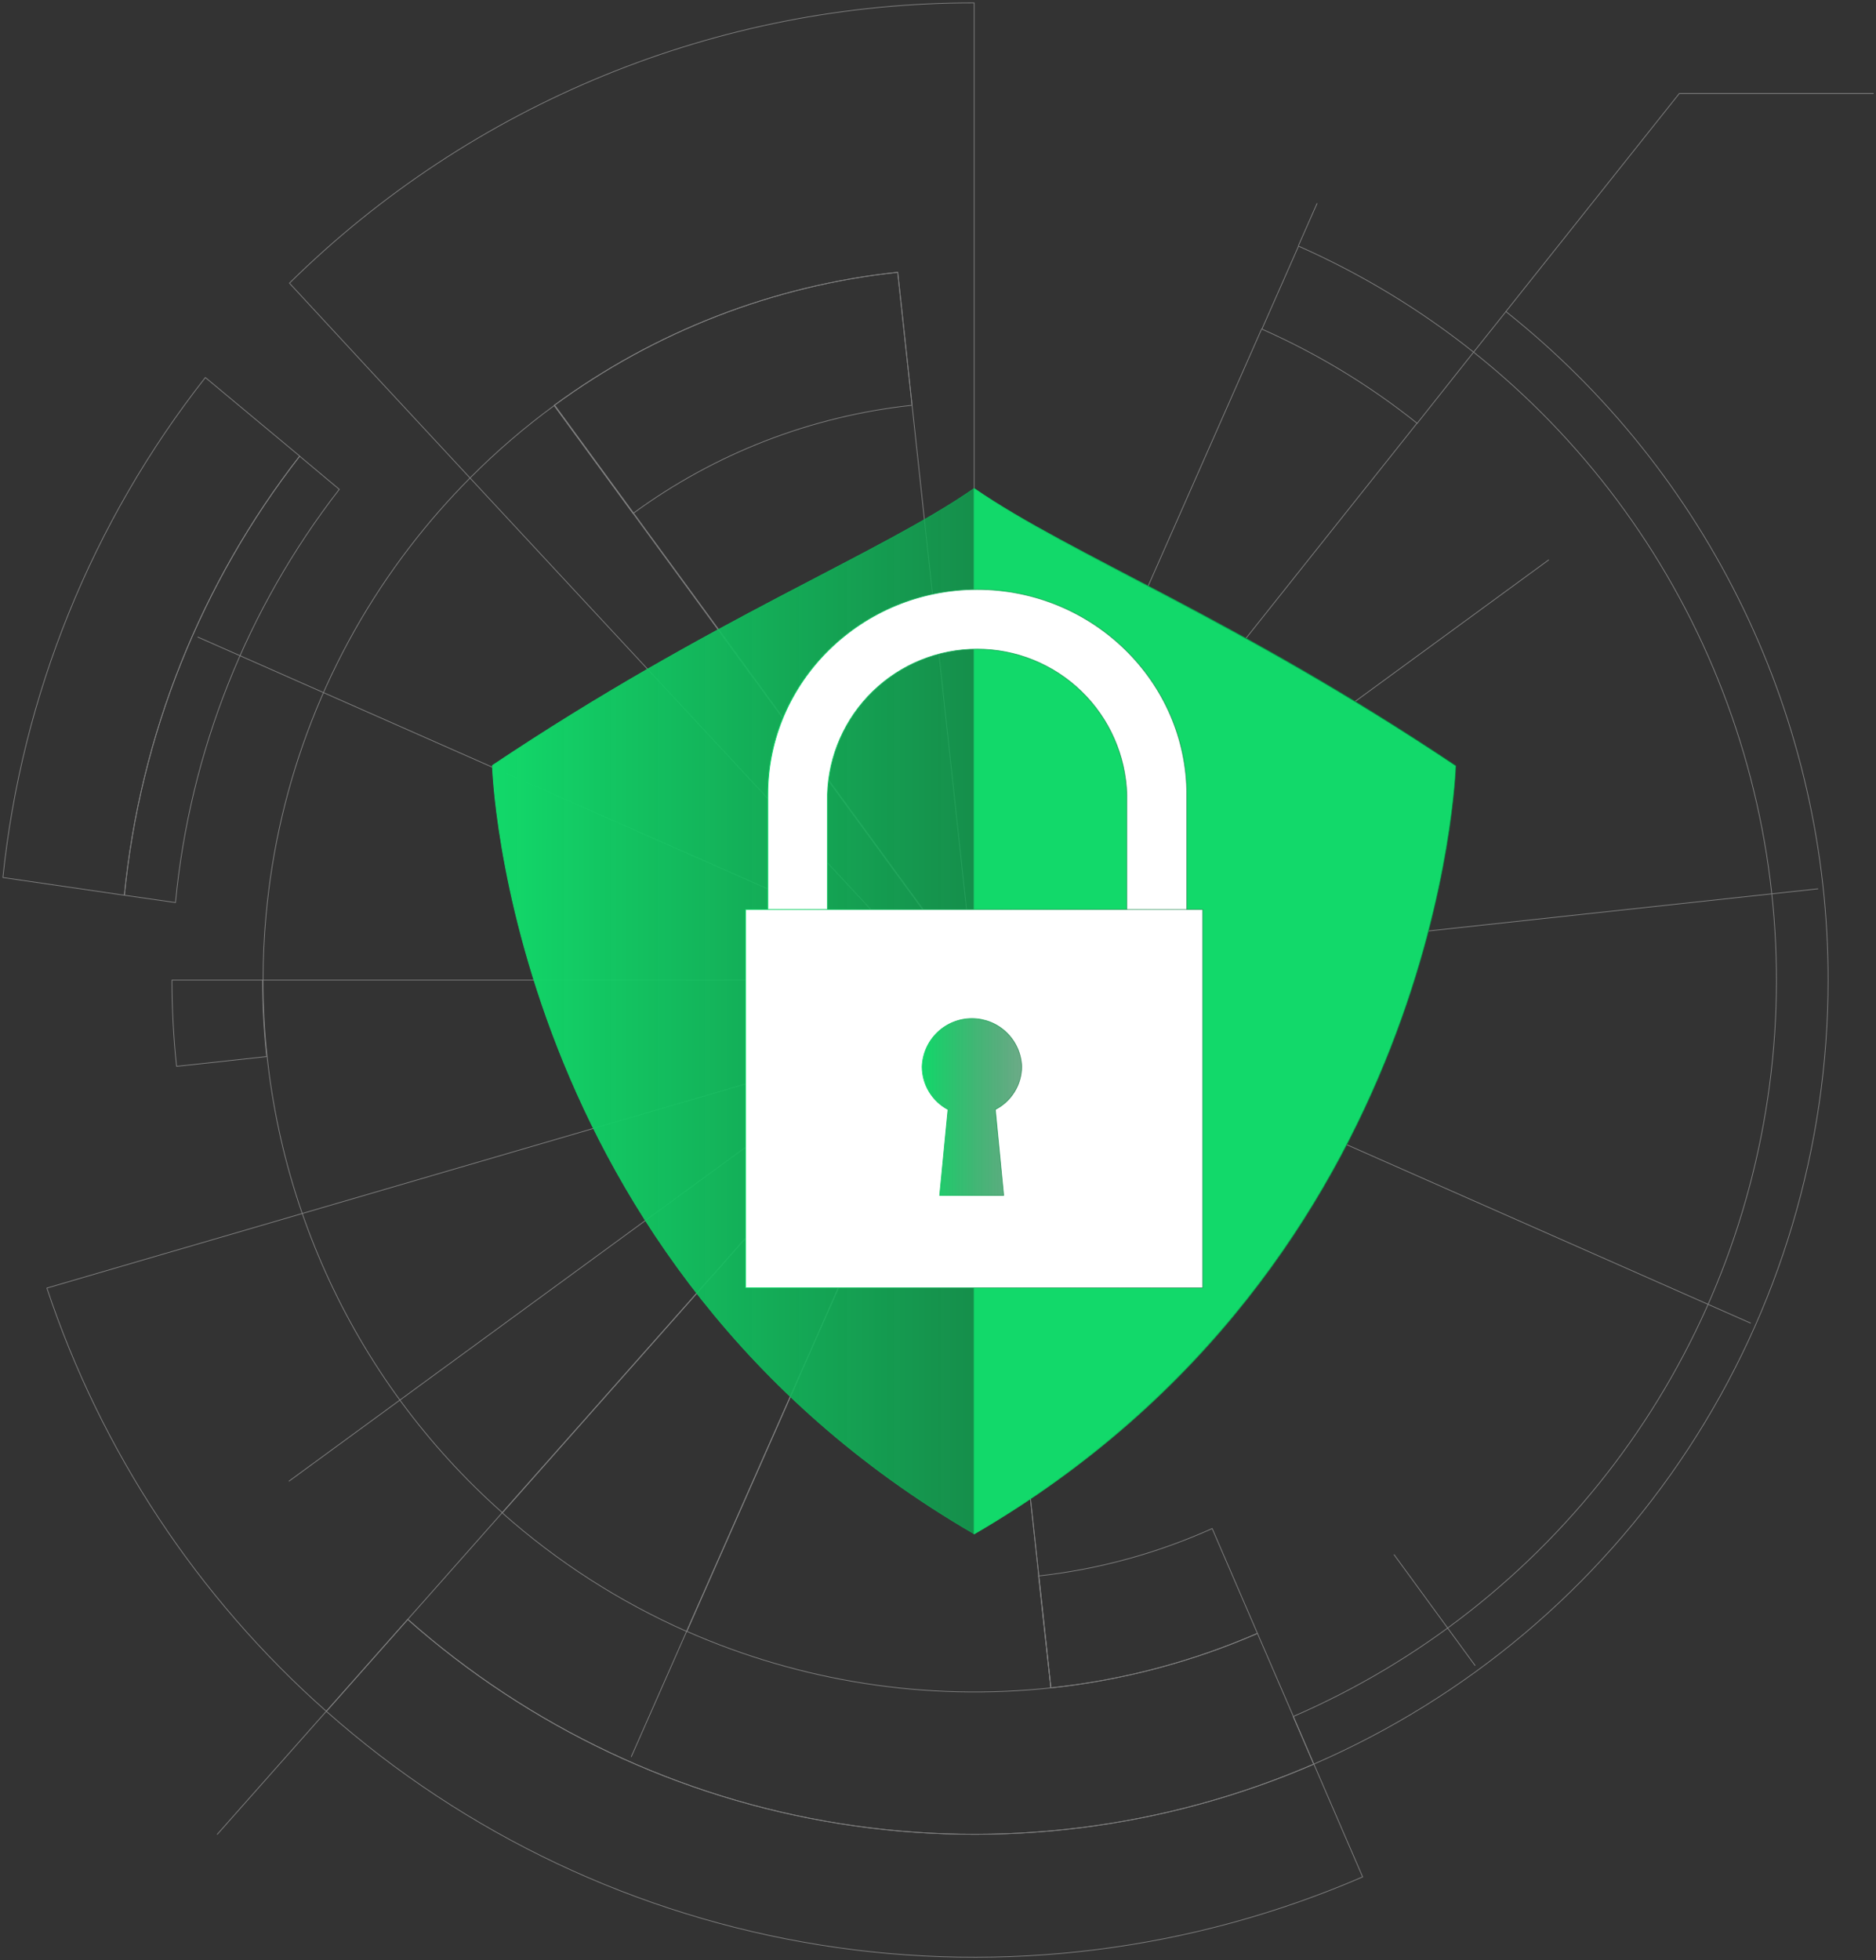 <svg width="652" height="681" viewBox="0 0 652 681" fill="none" xmlns="http://www.w3.org/2000/svg">
<rect x="0" y="0" width="652" height="681" fill="#333333" stroke="none"/>
<path d="M104.155 158.453C69.835 202.532 48.709 255.434 43.224 311.028L1 304.867C7.601 241.485 31.998 181.263 71.374 131.158L104.155 158.453Z" stroke="#808080" stroke-width="0.264" stroke-linecap="round" stroke-linejoin="round"/>
<path d="M473.584 652.083C414.292 677.728 348.917 685.937 285.126 675.746C221.334 665.556 161.77 637.388 113.418 594.547L141.725 562.62C184.013 600.056 236.093 624.667 291.864 633.571C347.636 642.475 404.79 635.302 456.632 612.894L473.584 652.083Z" stroke="#808080" stroke-width="0.264" stroke-linecap="round" stroke-linejoin="round"/>
<path d="M338.57 340.504V1C249.526 0.889 164.026 35.876 100.603 98.377L129.629 129.742L141.883 142.94L163.31 166.008L316.468 330.836L325.462 340.571L326.653 341.853L330.723 346.215L332.117 347.721L334.365 349.969L337.76 353.634L332.005 355.32L238.607 566.779C215.23 556.454 193.604 542.55 174.506 525.567L323.124 357.906L309.184 361.976L104.875 421.647L74.612 430.483L57.322 435.52L16.289 447.504C35.164 504.21 68.668 554.932 113.418 594.547L141.703 562.62C183.991 600.056 236.07 624.667 291.842 633.571C347.613 642.474 404.767 635.302 456.609 612.893L449.527 596.368L437.026 567.476C414.196 577.396 389.988 583.78 365.235 586.408L338.57 340.504ZM338.57 340.504L311.994 94.6C268.809 99.191 227.614 115.15 192.606 140.849L338.57 340.504Z" stroke="#808080" stroke-width="0.264" stroke-linecap="round" stroke-linejoin="round"/>
<path d="M117.915 170.01C85.722 211.503 65.979 261.289 60.986 313.568L43.224 311.028C48.717 255.45 69.843 202.565 104.155 158.499L117.915 170.01Z" stroke="#808080" stroke-width="0.264" stroke-linecap="round" stroke-linejoin="round"/>
<path d="M323.146 357.906L328.16 352.24L331.555 348.418L332.229 347.654L338.57 340.504H325.574H322.067H247.084H91.249" stroke="#808080" stroke-width="0.264" stroke-linecap="round" stroke-linejoin="round"/>
<path d="M113.396 594.547L75.511 637.288" stroke="#808080" stroke-width="0.264" stroke-linecap="round" stroke-linejoin="round"/>
<path d="M141.703 562.619L153.642 549.152L174.529 525.566" stroke="#808080" stroke-width="0.264" stroke-linecap="round" stroke-linejoin="round"/>
<path d="M635.354 340.503C635.372 398.391 618.459 455.02 586.7 503.418C554.941 551.816 509.721 589.87 456.609 612.893L449.437 596.368C493.616 577.227 532.086 546.972 561.099 508.548C590.112 470.124 608.68 424.841 614.994 377.109C621.309 329.378 615.154 280.825 597.13 236.178C579.106 191.532 549.827 152.314 512.144 122.344L523.386 108.247C558.341 136.024 586.568 171.34 605.956 211.558C625.345 251.776 635.395 295.856 635.354 340.503Z" stroke="#808080" stroke-width="0.264" stroke-linecap="round" stroke-linejoin="round"/>
<path d="M512.144 122.345L492.538 147.077C476.034 133.89 457.897 122.887 438.577 114.341L451.303 85.517C473.074 95.142 493.52 107.519 512.144 122.345Z" stroke="#808080" stroke-width="0.264" stroke-linecap="round" stroke-linejoin="round"/>
<path d="M523.363 108.247L583.642 32.477H651.093" stroke="#808080" stroke-width="0.264" stroke-linecap="round" stroke-linejoin="round"/>
<path d="M492.538 146.964L338.57 340.504" stroke="#808080" stroke-width="0.264" stroke-linecap="round" stroke-linejoin="round"/>
<path d="M316.986 140.804L311.994 94.6C268.809 99.191 227.614 115.149 192.606 140.849L220.036 178.374C248.47 157.513 281.92 144.551 316.986 140.804Z" stroke="#808080" stroke-width="0.264" stroke-linecap="round" stroke-linejoin="round"/>
<path d="M360.941 547.534L365.235 586.408C389.988 583.78 414.196 577.396 437.026 567.477L421.287 531.053C402.155 539.661 381.793 545.222 360.941 547.534Z" stroke="#808080" stroke-width="0.264" stroke-linecap="round" stroke-linejoin="round"/>
<path d="M365.236 586.408C322.073 591.038 278.45 584.271 238.72 566.779L332.117 355.32L323.236 357.906L174.619 525.567C148.434 502.373 127.476 473.881 113.135 441.976C98.793 410.071 91.394 375.484 91.429 340.504C91.429 332.949 91.767 325.462 92.464 318.02C96.625 271.525 113.92 227.172 142.332 190.133C148.873 181.594 155.963 173.49 163.557 165.873C172.626 156.754 182.399 148.364 192.786 140.781L338.75 340.436L365.236 586.408Z" stroke="#808080" stroke-width="0.264" stroke-linecap="round" stroke-linejoin="round"/>
<path d="M457.733 70.699L451.236 85.403" stroke="#808080" stroke-width="0.264" stroke-linecap="round" stroke-linejoin="round"/>
<path d="M438.51 114.228L338.57 340.504" stroke="#808080" stroke-width="0.264" stroke-linecap="round" stroke-linejoin="round"/>
<path d="M338.57 340.504L68.766 221.34" stroke="#808080" stroke-width="0.264" stroke-linecap="round" stroke-linejoin="round"/>
<path d="M92.666 367.08L61.369 370.475C60.303 360.52 59.77 350.515 59.772 340.504H91.249C91.244 349.381 91.717 358.253 92.666 367.08Z" stroke="#808080" stroke-width="0.264" stroke-linecap="round" stroke-linejoin="round"/>
<path d="M338.57 340.504L100.468 514.573" stroke="#808080" stroke-width="0.264" stroke-linecap="round" stroke-linejoin="round"/>
<path d="M219.406 610.308L225.904 595.603L238.63 566.779" stroke="#808080" stroke-width="0.264" stroke-linecap="round" stroke-linejoin="round"/>
<path d="M512.638 578.606L503.105 565.588L484.534 540.159" stroke="#808080" stroke-width="0.264" stroke-linecap="round" stroke-linejoin="round"/>
<path d="M338.57 340.504L608.374 459.667" stroke="#808080" stroke-width="0.264" stroke-linecap="round" stroke-linejoin="round"/>
<path d="M338.57 340.504L631.802 308.802" stroke="#808080" stroke-width="0.264" stroke-linecap="round" stroke-linejoin="round"/>
<path d="M538.225 194.54L338.57 340.504" stroke="#808080" stroke-width="0.264" stroke-linecap="round" stroke-linejoin="round"/>
<path d="M338.57 169.695C305.249 192.831 247.488 214.865 171.134 265.948C171.134 265.948 175.923 438.555 338.57 532.897C501.217 438.555 505.983 266.06 505.983 266.06C429.651 214.865 372.16 192.831 338.57 169.695Z" fill="url(#paint0_linear_269_1084)" stroke="url(#paint1_linear_269_1084)" stroke-width="0.264" stroke-linecap="round" stroke-linejoin="round"/>
<path d="M505.983 266.06C429.539 214.977 372.16 192.943 338.57 169.808V532.896C501.217 438.555 505.983 266.06 505.983 266.06Z" fill="#12D96A" stroke="url(#paint2_linear_269_1084)" stroke-width="0.264" stroke-linecap="round" stroke-linejoin="round"/>
<path d="M401.996 343.719H277.212C275.866 343.733 274.529 343.483 273.28 342.981C272.03 342.48 270.892 341.737 269.929 340.795C268.967 339.854 268.199 338.732 267.67 337.493C267.141 336.255 266.862 334.925 266.847 333.578V276.043C266.847 236.764 299.471 204.792 339.604 204.792C379.738 204.792 412.451 236.831 412.451 276.043V333.511C412.443 334.87 412.164 336.214 411.633 337.464C411.101 338.715 410.327 339.848 409.355 340.797C408.382 341.747 407.231 342.494 405.968 342.995C404.705 343.497 403.355 343.742 401.996 343.719ZM287.577 323.483H391.631V276.043C391.234 262.509 385.578 249.663 375.864 240.231C366.15 230.799 353.144 225.523 339.604 225.523C326.065 225.523 313.058 230.799 303.344 240.231C293.631 249.663 287.975 262.509 287.577 276.043V323.483Z" fill="white" stroke="url(#paint3_linear_269_1084)" stroke-width="0.264" stroke-linecap="round" stroke-linejoin="round"/>
<path d="M418.005 315.997H259.135V447.414H418.005V315.997Z" fill="white" stroke="url(#paint4_linear_269_1084)" stroke-width="0.264" stroke-linecap="round" stroke-linejoin="round"/>
<path d="M355.095 370.565C354.934 366.084 353.04 361.841 349.813 358.728C346.586 355.615 342.278 353.876 337.794 353.876C333.311 353.876 329.002 355.615 325.775 358.728C322.548 361.841 320.655 366.084 320.493 370.565C320.497 373.632 321.336 376.64 322.92 379.266C324.505 381.893 326.775 384.038 329.487 385.471L326.586 415.33H348.822L345.922 385.471C348.667 384.062 350.974 381.927 352.591 379.299C354.208 376.671 355.074 373.65 355.095 370.565Z" fill="url(#paint5_linear_269_1084)" stroke="url(#paint6_linear_269_1084)" stroke-width="0.264" stroke-linecap="round" stroke-linejoin="round"/>
<defs>
<linearGradient id="paint0_linear_269_1084" x1="171.134" y1="351.296" x2="505.983" y2="351.296" gradientUnits="userSpaceOnUse">
<stop stop-color="#12D96A"/>
<stop offset="1" stop-color="#0A7338" stop-opacity="0.6"/>
</linearGradient>
<linearGradient id="paint1_linear_269_1084" x1="171.134" y1="351.296" x2="505.983" y2="351.296" gradientUnits="userSpaceOnUse">
<stop stop-color="#12D96A"/>
<stop offset="1" stop-color="#0A7338" stop-opacity="0.6"/>
</linearGradient>
<linearGradient id="paint2_linear_269_1084" x1="338.57" y1="351.352" x2="505.983" y2="351.352" gradientUnits="userSpaceOnUse">
<stop stop-color="#12D96A"/>
<stop offset="1" stop-color="#0A7338" stop-opacity="0.6"/>
</linearGradient>
<linearGradient id="paint3_linear_269_1084" x1="266.847" y1="274.256" x2="412.451" y2="274.256" gradientUnits="userSpaceOnUse">
<stop stop-color="#12D96A"/>
<stop offset="1" stop-color="#0A7338" stop-opacity="0.6"/>
</linearGradient>
<linearGradient id="paint4_linear_269_1084" x1="259.135" y1="381.705" x2="418.005" y2="381.705" gradientUnits="userSpaceOnUse">
<stop stop-color="#12D96A"/>
<stop offset="1" stop-color="#0A7338" stop-opacity="0.6"/>
</linearGradient>
<linearGradient id="paint5_linear_269_1084" x1="320.493" y1="384.603" x2="355.095" y2="384.603" gradientUnits="userSpaceOnUse">
<stop stop-color="#12D96A"/>
<stop offset="1" stop-color="#0A7338" stop-opacity="0.6"/>
</linearGradient>
<linearGradient id="paint6_linear_269_1084" x1="320.493" y1="384.603" x2="355.095" y2="384.603" gradientUnits="userSpaceOnUse">
<stop stop-color="#12D96A"/>
<stop offset="1" stop-color="#0A7338" stop-opacity="0.6"/>
</linearGradient>
</defs>
</svg>
